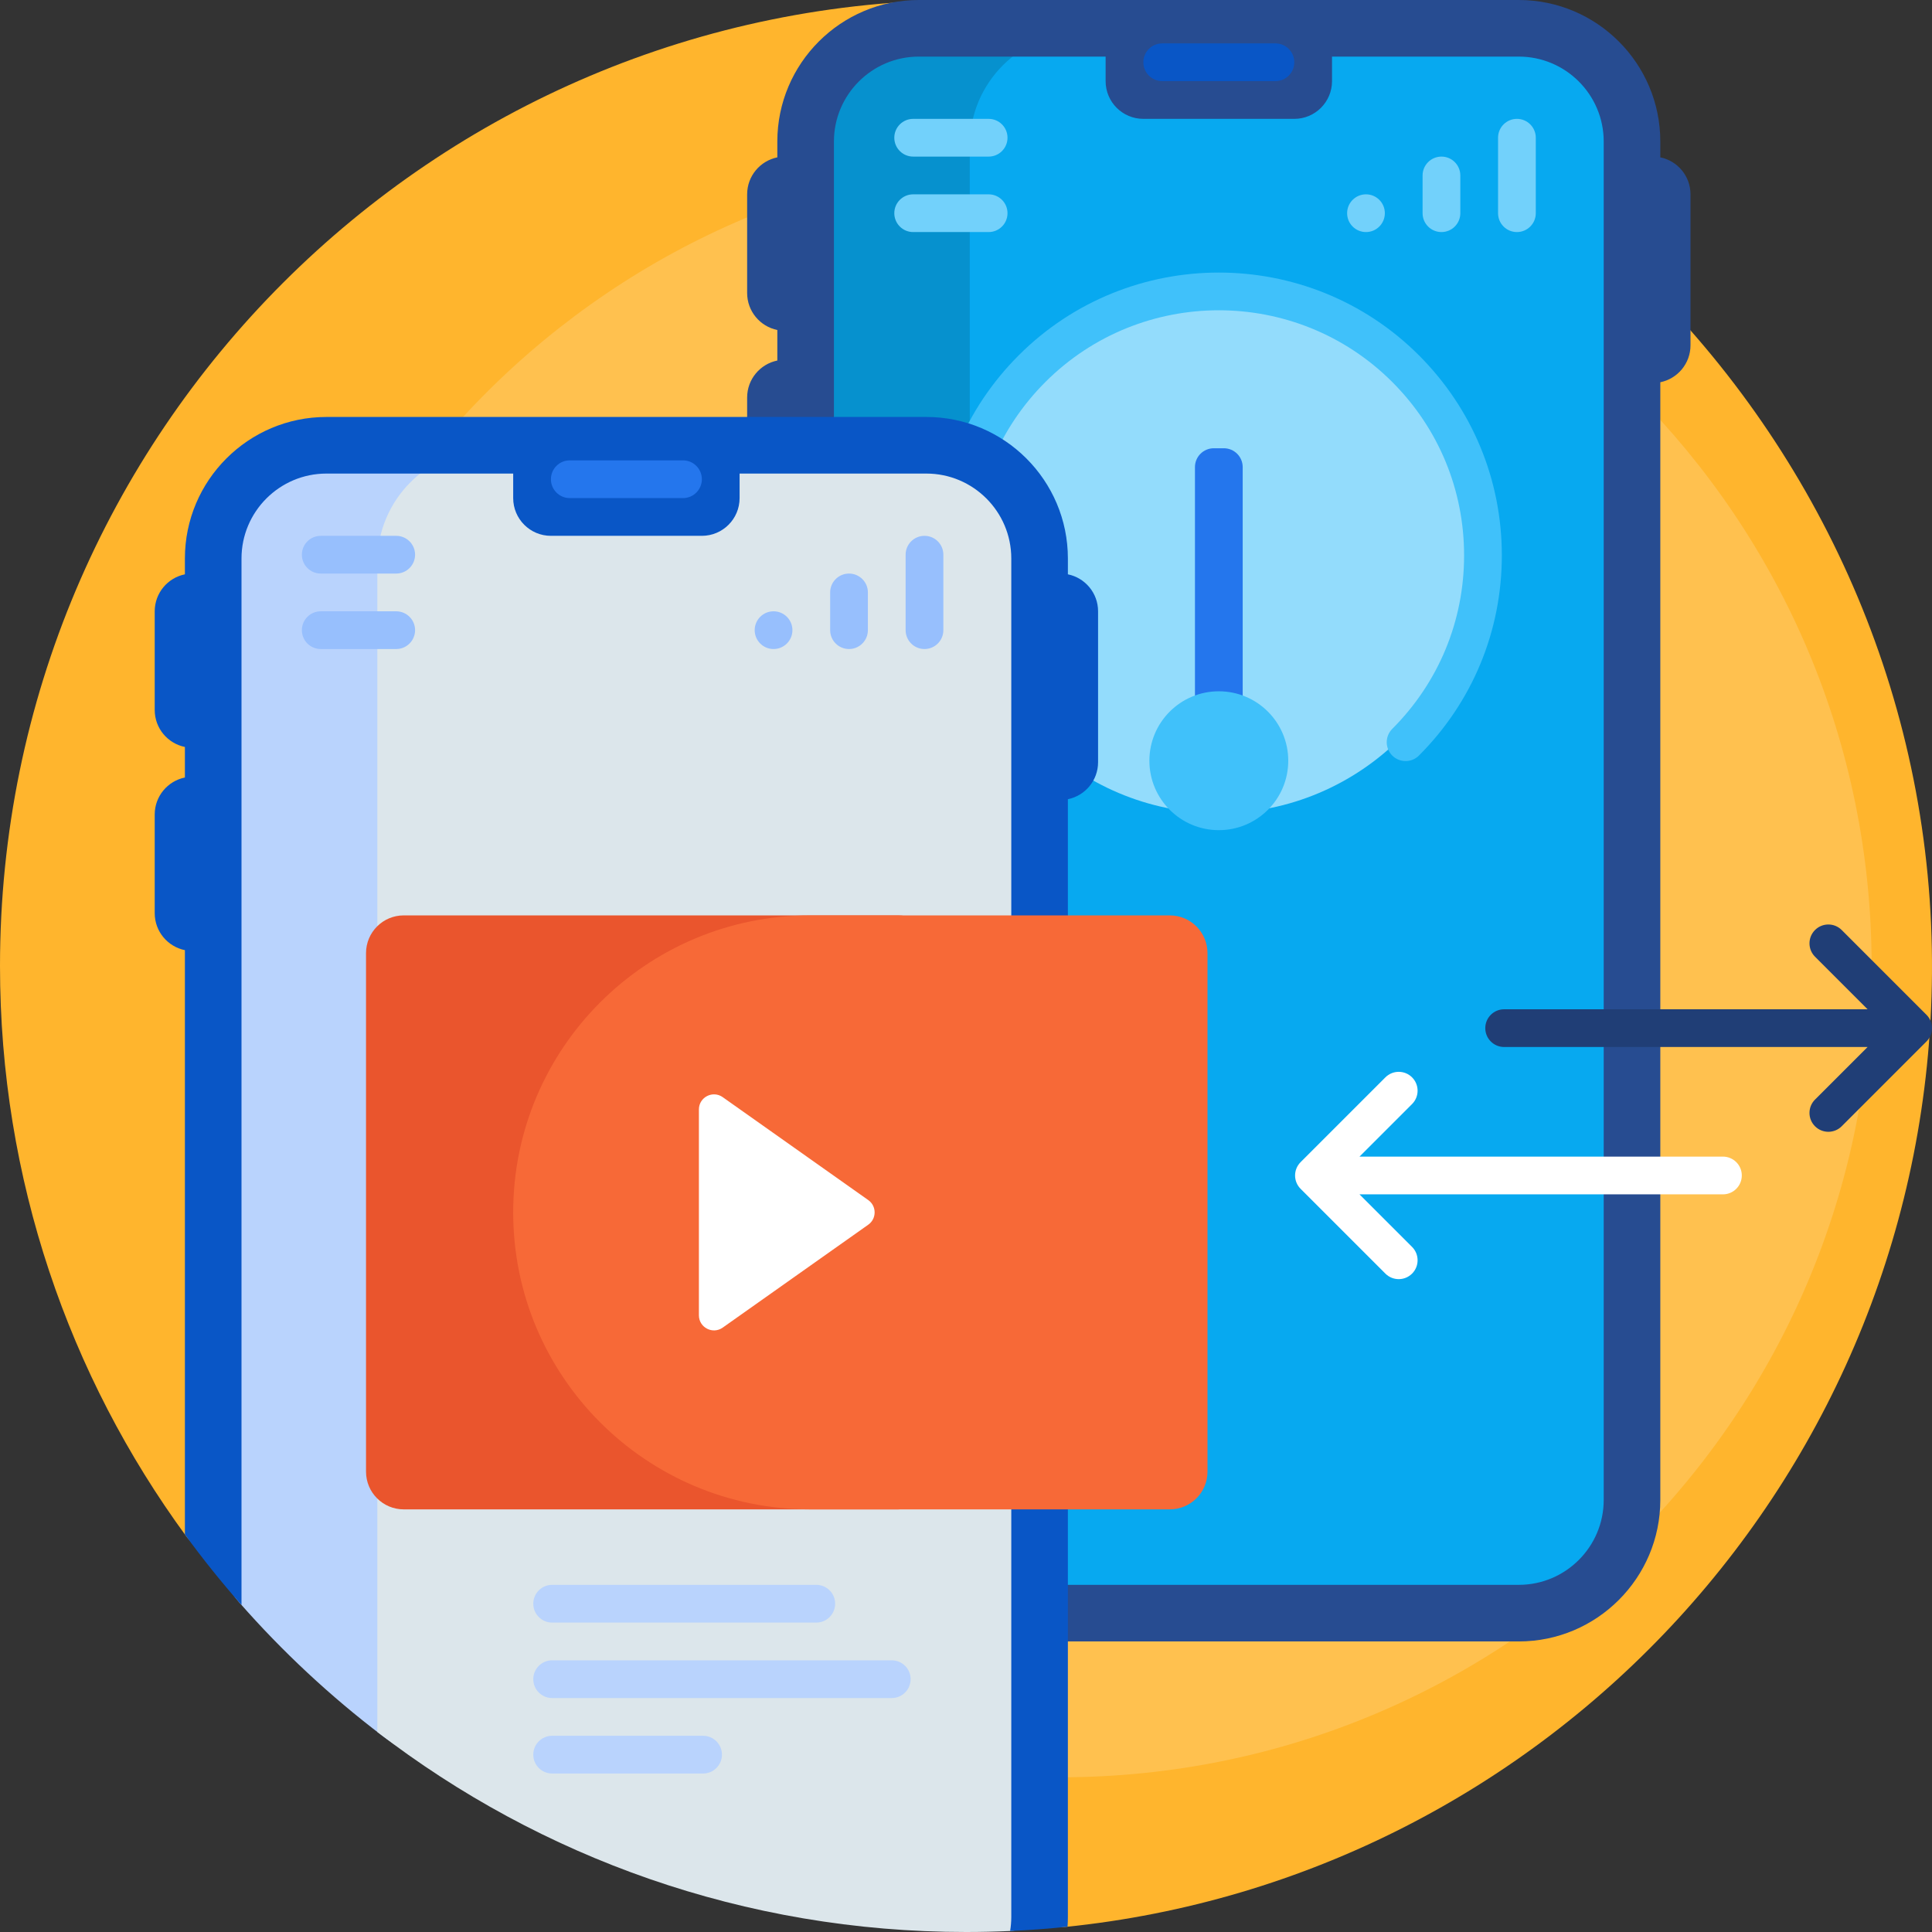 <svg id="Capa_1" enable-background="new 0 0 512 512" height="512" viewBox="0 0 512 512" width="512" xmlns="http://www.w3.org/2000/svg"><rect x="0" y="0" width="512" height="512" fill="#333333" stroke="none"/><g><path d="m511.992 258.031c-1.023 131.644-101.41 239.628-229.859 252.651-3.601.365-7.144-1.118-9.416-3.935-46.926-58.197-118.81-95.426-199.39-95.426-4.751 0-9.471.13-14.158.385-3.869.211-7.59-1.531-9.879-4.657-30.992-42.34-49.29-94.558-49.29-151.049 0-141.384 114.615-256 255.999-256 141.082 0 257.09 116.953 255.993 258.031z" fill="#ffb52d"/><path d="m496 256c0 118.741-96.259 215-215 215s-215-96.259-215-215 96.259-215 215-215 215 96.259 215 215z" fill="#ffc14f"/><path d="m327 38v360c0 16.568-13.431 30-30 30h-53.5c-16.569 0-30-13.432-30-30v-360c0-16.568 13.431-30 30-30h53.5c16.569 0 30 13.432 30 30z" fill="#0691ce"/><path d="m432.5 38.5v360c0 16.568-13.431 30-30 30h-115.5c-16.569 0-30-13.432-30-30v-360c0-16.568 13.431-30 30-30h115.5c16.569 0 30 13.432 30 30z" fill="#07a9f0"/><path d="m440 41.7v-4.2c0-20.678-16.822-37.5-37.5-37.5h-159c-20.678 0-37.5 16.822-37.5 37.5v4.2c-4.564.927-8 4.962-8 9.8v26.154c0 4.838 3.436 8.873 8 9.799v8.093c-4.564.927-8 4.962-8 9.8v26.154c0 4.838 3.436 8.873 8 9.8v256.2c0 20.678 16.822 37.5 37.5 37.5h159c20.678 0 37.5-16.822 37.5-37.5v-296.2c4.564-.927 8-4.962 8-9.8v-40c0-4.838-3.436-8.873-8-9.8zm-15 355.8c0 12.407-10.094 22.5-22.5 22.5h-159c-12.406 0-22.5-10.093-22.5-22.5v-360c0-12.407 10.094-22.5 22.5-22.5h49.5v6.5c0 5.523 4.477 10 10 10h40c5.523 0 10-4.477 10-10v-6.5h49.5c12.406 0 22.5 10.093 22.5 22.5z" fill="#274c91"/><path d="m343 16.5c0 2.761-2.239 5-5 5h-30c-2.761 0-5-2.239-5-5s2.239-5 5-5h30c2.761 0 5 2.239 5 5z" fill="#0956c6"/><path d="m407 36.5v20c0 2.761-2.239 5-5 5s-5-2.239-5-5v-20c0-2.761 2.239-5 5-5s5 2.239 5 5zm-25 5c-2.761 0-5 2.239-5 5v10c0 2.761 2.239 5 5 5s5-2.239 5-5v-10c0-2.761-2.239-5-5-5zm-20 10c-2.761 0-5 2.239-5 5s2.239 5 5 5 5-2.239 5-5-2.239-5-5-5zm-100-20h-20c-2.761 0-5 2.239-5 5s2.239 5 5 5h20c2.761 0 5-2.239 5-5s-2.239-5-5-5zm0 20h-20c-2.761 0-5 2.239-5 5s2.239 5 5 5h20c2.761 0 5-2.239 5-5s-2.239-5-5-5z" fill="#72d1fb"/><path d="m391.17 147.34c0 37.649-30.521 68.17-68.17 68.17s-68.17-30.521-68.17-68.17 30.521-68.17 68.17-68.17 68.17 30.521 68.17 68.17z" fill="#93dcfc"/><path d="m329.327 123.792v72.806c0 2.761-2.239 5-5 5h-2.653c-2.761 0-5-2.239-5-5v-72.806c0-2.761 2.239-5 5-5h2.653c2.761 0 5 2.239 5 5z" fill="#2476ed"/><path d="m341.401 201.599c0 10.163-8.239 18.401-18.401 18.401s-18.401-8.239-18.401-18.401 8.239-18.401 18.401-18.401 18.401 8.238 18.401 18.401zm34.632-107.434c-29.243-29.243-76.824-29.244-106.066 0-14.166 14.165-21.967 32.999-21.967 53.032s7.801 38.867 21.967 53.032c1.953 1.953 5.118 1.953 7.071 0 1.953-1.952 1.953-5.118 0-7.07-12.277-12.278-19.038-28.6-19.038-45.962s6.761-33.685 19.038-45.962c25.344-25.344 66.58-25.342 91.924 0 12.277 12.277 19.038 28.6 19.038 45.962s-6.761 33.685-19.038 45.962c-1.953 1.952-1.953 5.118 0 7.07.977.977 2.256 1.465 3.536 1.465 1.279 0 2.559-.488 3.536-1.465 14.165-14.165 21.966-32.999 21.966-53.032s-7.801-38.867-21.967-53.032z" fill="#40c1fa"/><path d="m170 148.5v277.197c0 35.399-40.54 55.685-68.727 34.27-13.782-10.471-26.471-22.308-37.865-35.307-4.453-5.08-6.908-11.607-6.908-18.363v-257.797c0-16.569 13.431-30 30-30h53.5c16.569 0 30 13.431 30 30z" fill="#b9d3fd"/><path d="m275.5 149v360c0 .765-5.225 2.621-7.811 2.738-3.874.174-7.771.262-11.689.262-58.714 0-112.811-19.766-156-53.006v-309.994c0-16.568 13.431-30 30-30h115.5c16.569 0 30 13.432 30 30z" fill="#dce6eb"/><path d="m141.324 425c0-2.761 2.239-5 5-5h70c2.761 0 5 2.239 5 5 0 2.762-2.239 5-5 5h-70c-2.761 0-5-2.238-5-5zm45 35h-40c-2.761 0-5 2.239-5 5 0 2.762 2.239 5 5 5h40c2.761 0 5-2.238 5-5 0-2.761-2.238-5-5-5zm50-20h-90c-2.761 0-5 2.239-5 5 0 2.762 2.239 5 5 5h90c2.761 0 5-2.238 5-5 0-2.761-2.238-5-5-5z" fill="#b9d3fd"/><path d="m250 147v20c0 2.761-2.239 5-5 5s-5-2.239-5-5v-20c0-2.761 2.239-5 5-5s5 2.239 5 5zm-25 5c-2.761 0-5 2.239-5 5v10c0 2.761 2.239 5 5 5s5-2.239 5-5v-10c0-2.761-2.239-5-5-5zm-20 10c-2.761 0-5 2.239-5 5s2.239 5 5 5 5-2.239 5-5-2.239-5-5-5zm-100-20h-20c-2.761 0-5 2.239-5 5s2.239 5 5 5h20c2.761 0 5-2.239 5-5s-2.239-5-5-5zm0 20h-20c-2.761 0-5 2.239-5 5s2.239 5 5 5h20c2.761 0 5-2.239 5-5s-2.239-5-5-5z" fill="#97bffd"/><path d="m291 162v40c0 4.838-3.436 8.873-8 9.8v296.2c0 .875-.031 1.742-.09 2.603-5.032.525-10.107.905-15.221 1.135.204-1.216.311-2.465.311-3.738v-360c0-12.407-10.094-22.5-22.5-22.5h-49.5v6.5c0 5.523-4.477 10-10 10h-40c-5.523 0-10-4.477-10-10v-6.5h-49.5c-12.406 0-22.5 10.093-22.5 22.5v277.333c-5.282-5.984-10.289-12.218-15-18.68v-154.853c-4.564-.927-8-4.962-8-9.8v-26.154c0-4.838 3.436-8.873 8-9.8v-8.093c-4.564-.926-8-4.961-8-9.799v-26.154c0-4.838 3.436-8.873 8-9.8v-4.2c0-20.678 16.822-37.5 37.5-37.5h159c20.678 0 37.5 16.822 37.5 37.5v4.2c4.564.927 8 4.962 8 9.8z" fill="#0956c6"/><path d="m186 127c0 2.761-2.239 5-5 5h-30c-2.761 0-5-2.239-5-5s2.239-5 5-5h30c2.761 0 5 2.239 5 5z" fill="#2476ed"/><path d="m238 400h-131c-5.523 0-10-4.477-10-10v-137.412c0-5.523 4.477-10 10-10h131c5.523 0 10 4.477 10 10v137.412c0 5.523-4.477 10-10 10z" fill="#ea552d"/><path d="m310 400h-95.294c-43.468 0-78.706-35.238-78.706-78.706 0-43.468 35.238-78.706 78.706-78.706h95.294c5.523 0 10 4.477 10 10v137.412c0 5.523-4.477 10-10 10z" fill="#f76937"/><path d="m512 272.469c0 1.326-.526 2.598-1.465 3.535l-22.469 22.468c-.976.977-2.256 1.465-3.535 1.465s-2.56-.488-3.535-1.465c-1.953-1.952-1.953-5.118 0-7.07l13.933-13.933h-96.314c-2.762 0-5-2.238-5-5s2.238-5 5-5h96.315l-13.933-13.934c-1.953-1.952-1.953-5.118 0-7.07 1.951-1.953 5.119-1.953 7.07 0l22.469 22.469c.938.937 1.464 2.209 1.464 3.535z" fill="#203e76"/><path d="m230.094 324.56-38.569 27.272c-2.649 1.874-6.309-.021-6.309-3.266v-54.545c0-3.245 3.66-5.139 6.309-3.266l38.569 27.273c2.254 1.594 2.254 4.938 0 6.532zm226.501-18.045h-96.315l13.933-13.933c1.953-1.952 1.953-5.118 0-7.07-1.951-1.953-5.119-1.953-7.07 0l-22.469 22.468c-.938.938-1.465 2.209-1.465 3.535s.526 2.598 1.465 3.535l22.469 22.469c.976.977 2.256 1.465 3.535 1.465s2.56-.488 3.535-1.465c1.953-1.952 1.953-5.118 0-7.07l-13.933-13.934h96.315c2.762 0 5-2.238 5-5s-2.239-5-5-5z" fill="#fff"/></g></svg>